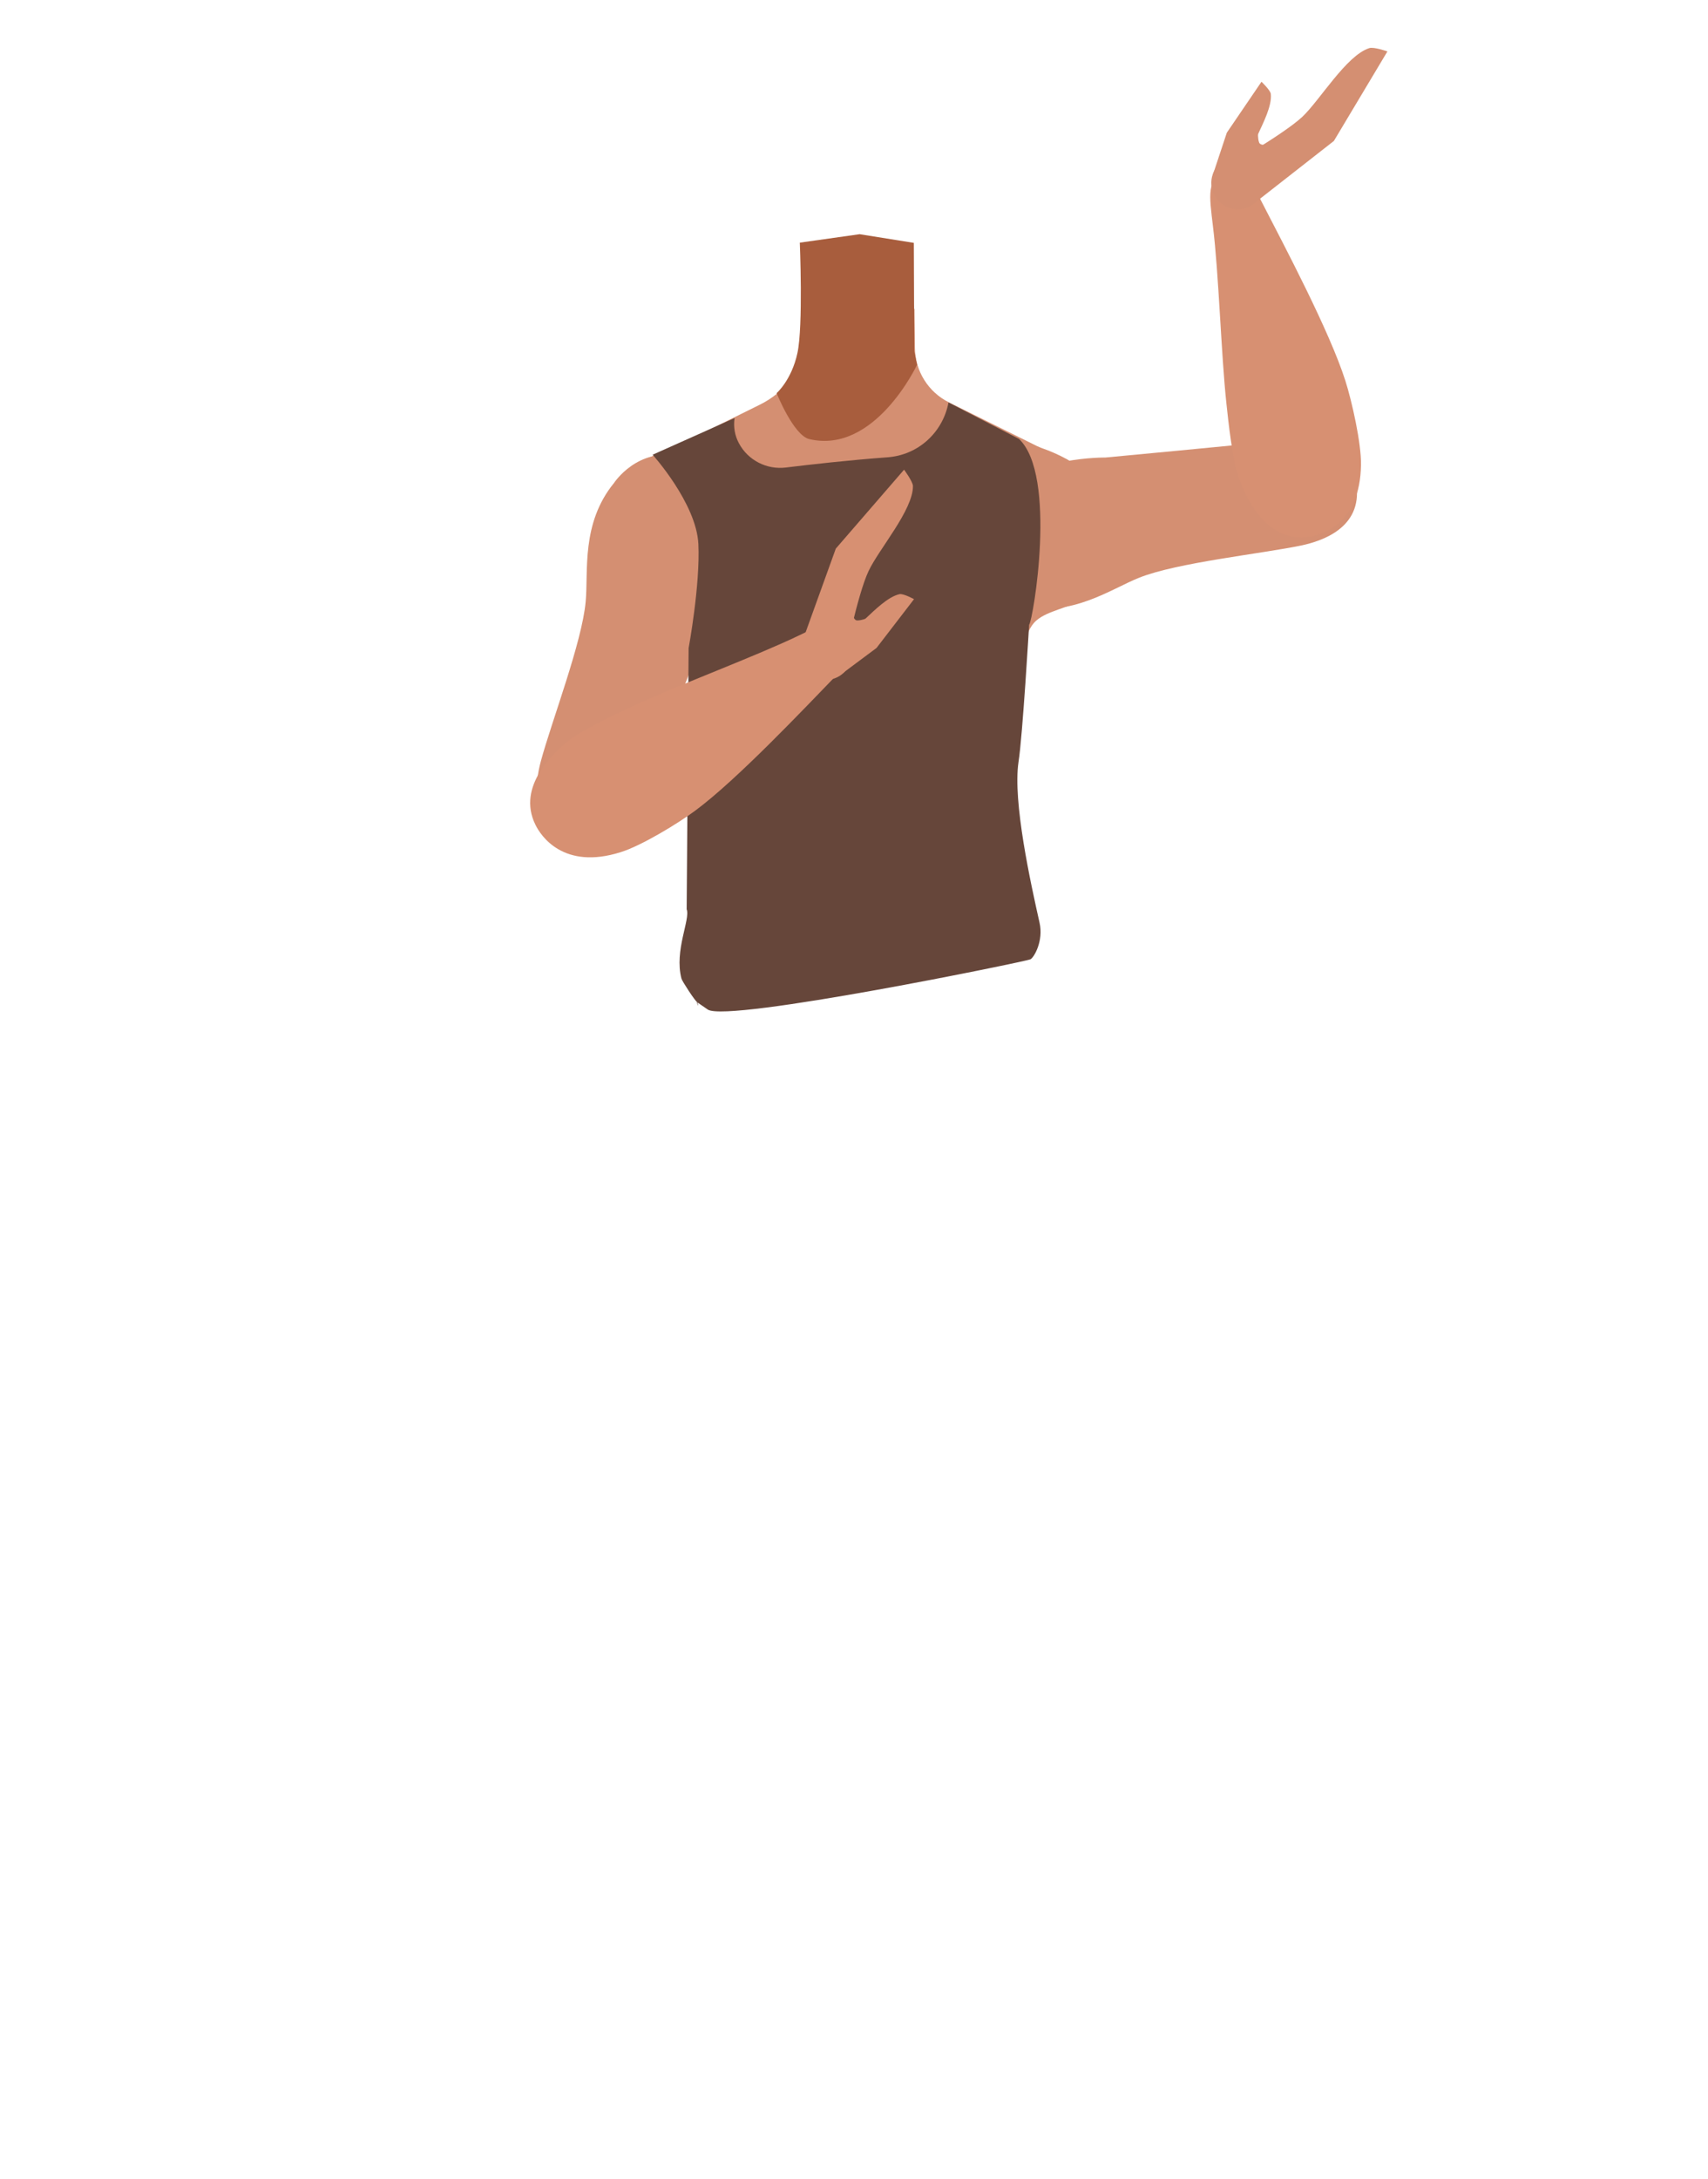 <?xml version="1.0" encoding="utf-8"?>
<!-- Generator: Adobe Illustrator 26.0.1, SVG Export Plug-In . SVG Version: 6.00 Build 0)  -->
<svg version="1.1" id="Calque_1" xmlns="http://www.w3.org/2000/svg" xmlns:xlink="http://www.w3.org/1999/xlink" x="0px" y="0px"
	 viewBox="0 0 788 1005" style="enable-background:new 0 0 788 1005;" xml:space="preserve">
<style type="text/css">
	.st0{fill:#D48F72;}
	.st1{fill:#A85D3D;}
	.st2{fill:#D79072;}
	.st3{fill:#66463A;}
</style>
<g id="Calque_5">
	<polygon points="229.3,479.5 229.4,479.5 229.3,479.5 	"/>
	<polygon points="229.4,479.5 229.5,479.5 229.5,479.5 	"/>
	<polygon points="229.3,479.5 229.4,479.5 229.3,479.5 	"/>
	<polygon points="229.4,479.5 229.5,479.5 229.5,479.5 	"/>
	<path class="st0" d="M371,158.3c0.1,12.1-9.6,23-20.4,28.3l-40.2,19.9c0,0-35.4,10.7-35,37.3c0.6,38.4,26.2,33.2,36.9,42.3
		c12.6,10.8,8.3,50,17.2,64c2.5,3.8,11.4,10.1,15.8,9.1c12.5-2.9,23.5-31.6,34.8-37.7c6.7-3.6,23.9-4.1,30.3,0
		c10.8,7,29,33.2,41.5,36c4.4,1,13.4-5.2,15.8-9.1c8.9-14-2.1-51.5,10.5-62.3c10.6-9.1,36.2-3.9,36.9-42.3
		c0.4-23.3-26.9-34.5-33.5-36.8c-1.1-0.4-2.1-0.8-3.2-1.3l-40.5-20.1c-9.6-4.7-15.7-14.5-15.8-25.1l-0.2-18.1l-27,2.1"/>
	<polyline class="st0" points="396.6,137 421.6,141 422.6,199 395.1,231.5 367.9,199 	"/>
	<path class="st1" d="M396.6,108l25,4l0.2,49.9l1.3,6.3c0,0-19.4,41.4-49.7,34.3c-7.3-1.7-15.1-21.2-15.1-21.2s6.9-6,9.6-18.5
		s1.1-50.9,1.1-50.9L396.6,108z"/>
	<path class="st0" d="M456,227.5c21.8-17.1,53.9-16.5,53.9-16.5s62-5.8,82.6-8c9.7-1.1,30-3.6,33.3,20.6l0,0
		c2.7,19.9-16,25.9-25.2,27.9c-18.7,3.9-57.4,7.9-75,14.9c-13.1,5.2-31.2,18.4-54.7,13.2c0,0-19.7-2.1-24.8-21.5l-0.2-0.8
		C443,246.2,447,234.5,456,227.5z"/>
	<path class="st2" d="M603.4,247.6c-19.7,2.6-29-19.2-31.9-27.3s-4.8-25.8-5.7-34.4c-2.4-22.2-3.5-59.8-6.2-81.6
		c-1.7-14.3-3-21.7,5.8-25.3c8-3.2,14.3,9.4,16.8,14.3c10.4,20.2,31.2,59.4,38.5,82.3c3,9.4,7.4,28.9,7.2,38.8
		C627.5,242.1,609.2,246.9,603.4,247.6z"/>
	<path class="st0" d="M336.5,233.1c5.3,27.2-9.8,55.5-9.8,55.5s-23,57.9-30.4,77.3c-3.5,9.2-10.4,28.3-33.4,20.3l0,0
		c-19-6.6-15.8-26-13.4-35.1c5-18.5,19-54.8,20.7-73.6c1.3-14-2.2-36.1,13.1-54.8c0,0,10.8-16.6,30.4-12.3l0.8,0.2
		C325.8,213,334.4,221.9,336.5,233.1L336.5,233.1z"/>
	<path class="st0" d="M559.5,80.8l6.5-19.6l16-23.5c0,0,4.1,3.9,4.3,5.6c0.6,5.5-3.5,13.3-5.8,18.4c-0.3,0.7,0.1,4,0.7,4.5
		c2.3,2,7.5-1.7,7.5-1.7L576.2,81L559.5,80.8z"/>
	<path class="st0" d="M565.1,77.4L579.6,93l35.8-28l24.7-41.3c0,0-6.3-2.2-8.4-1.5c-10.6,3.4-22.8,24.1-30.9,31.7
		C592.1,62,565.1,77.4,565.1,77.4z"/>
	
		<ellipse transform="matrix(0.426 -0.905 0.905 0.426 251.219 565.124)" class="st0" cx="571" cy="84.6" rx="12.1" ry="12.2"/>
	<path class="st3" d="M479.6,425.5c1.9,8.4-2.5,16-4.2,16.9c-2,1-139.3,29.2-148.8,23.2l-4.8-3.3c-1-1.7,1,4,0,0
		c-1-0.4-7.2-10-7.4-11c-3.4-13,4.2-27.4,2.4-32l0.9-120.4c0,0,5.4-29.2,4.5-48c-0.9-18.8-21.1-41.2-21.1-41.2l37.8-16.9
		c-0.6,4,0.1,8.1,2,11.6c4.2,7.9,12.9,12.3,21.7,11.2c10.5-1.3,29-3.4,46.7-4.7c7.1-0.5,13.5-3.3,18.5-7.8c5-4.5,8.5-10.6,9.8-17.5
		l32.5,16.8c17.8,16.7,6.5,83.8,4.7,85.7c0,0-3,51.3-4.9,63.3C467.2,369.8,475.5,407.2,479.6,425.5z"/>
	<path class="st2" d="M247,380.3c-8.8-17.9,8.9-33.6,15.6-38.9s22.9-12.8,30.8-16.4c20.3-9.4,55.6-22.5,75.3-32
		c13-6.2,19.6-9.9,25.8-2.6c5.6,6.6-4.3,16.6-8.1,20.5c-15.8,16.3-46.3,48.6-65.6,62.9c-7.9,5.9-25,16.3-34.5,19.2
		C260,401.3,249.5,385.5,247,380.3z"/>
	<path class="st2" d="M387.9,311.1l16.5-12.3l17.3-22.5c0,0-5-2.7-6.7-2.3c-5.4,1.2-11.6,7.5-15.6,11.2c-0.5,0.5-3.9,1.2-4.5,0.8
		c-2.6-1.5-0.8-7.7-0.8-7.7l-11.7,17L387.9,311.1z"/>
	<path class="st2" d="M389.5,304.6l-19.3-8.9l15.4-42.7l31.5-36.4c0,0,4,5.4,4.1,7.5c0.1,11.1-15.8,29.2-20.5,39.3
		C395.6,274.2,389.5,304.6,389.5,304.6z"/>
	
		<ellipse transform="matrix(0.727 -0.687 0.687 0.727 -102.886 344.009)" class="st2" cx="380.8" cy="301.3" rx="12.1" ry="12.1"/>
</g>
</svg>
